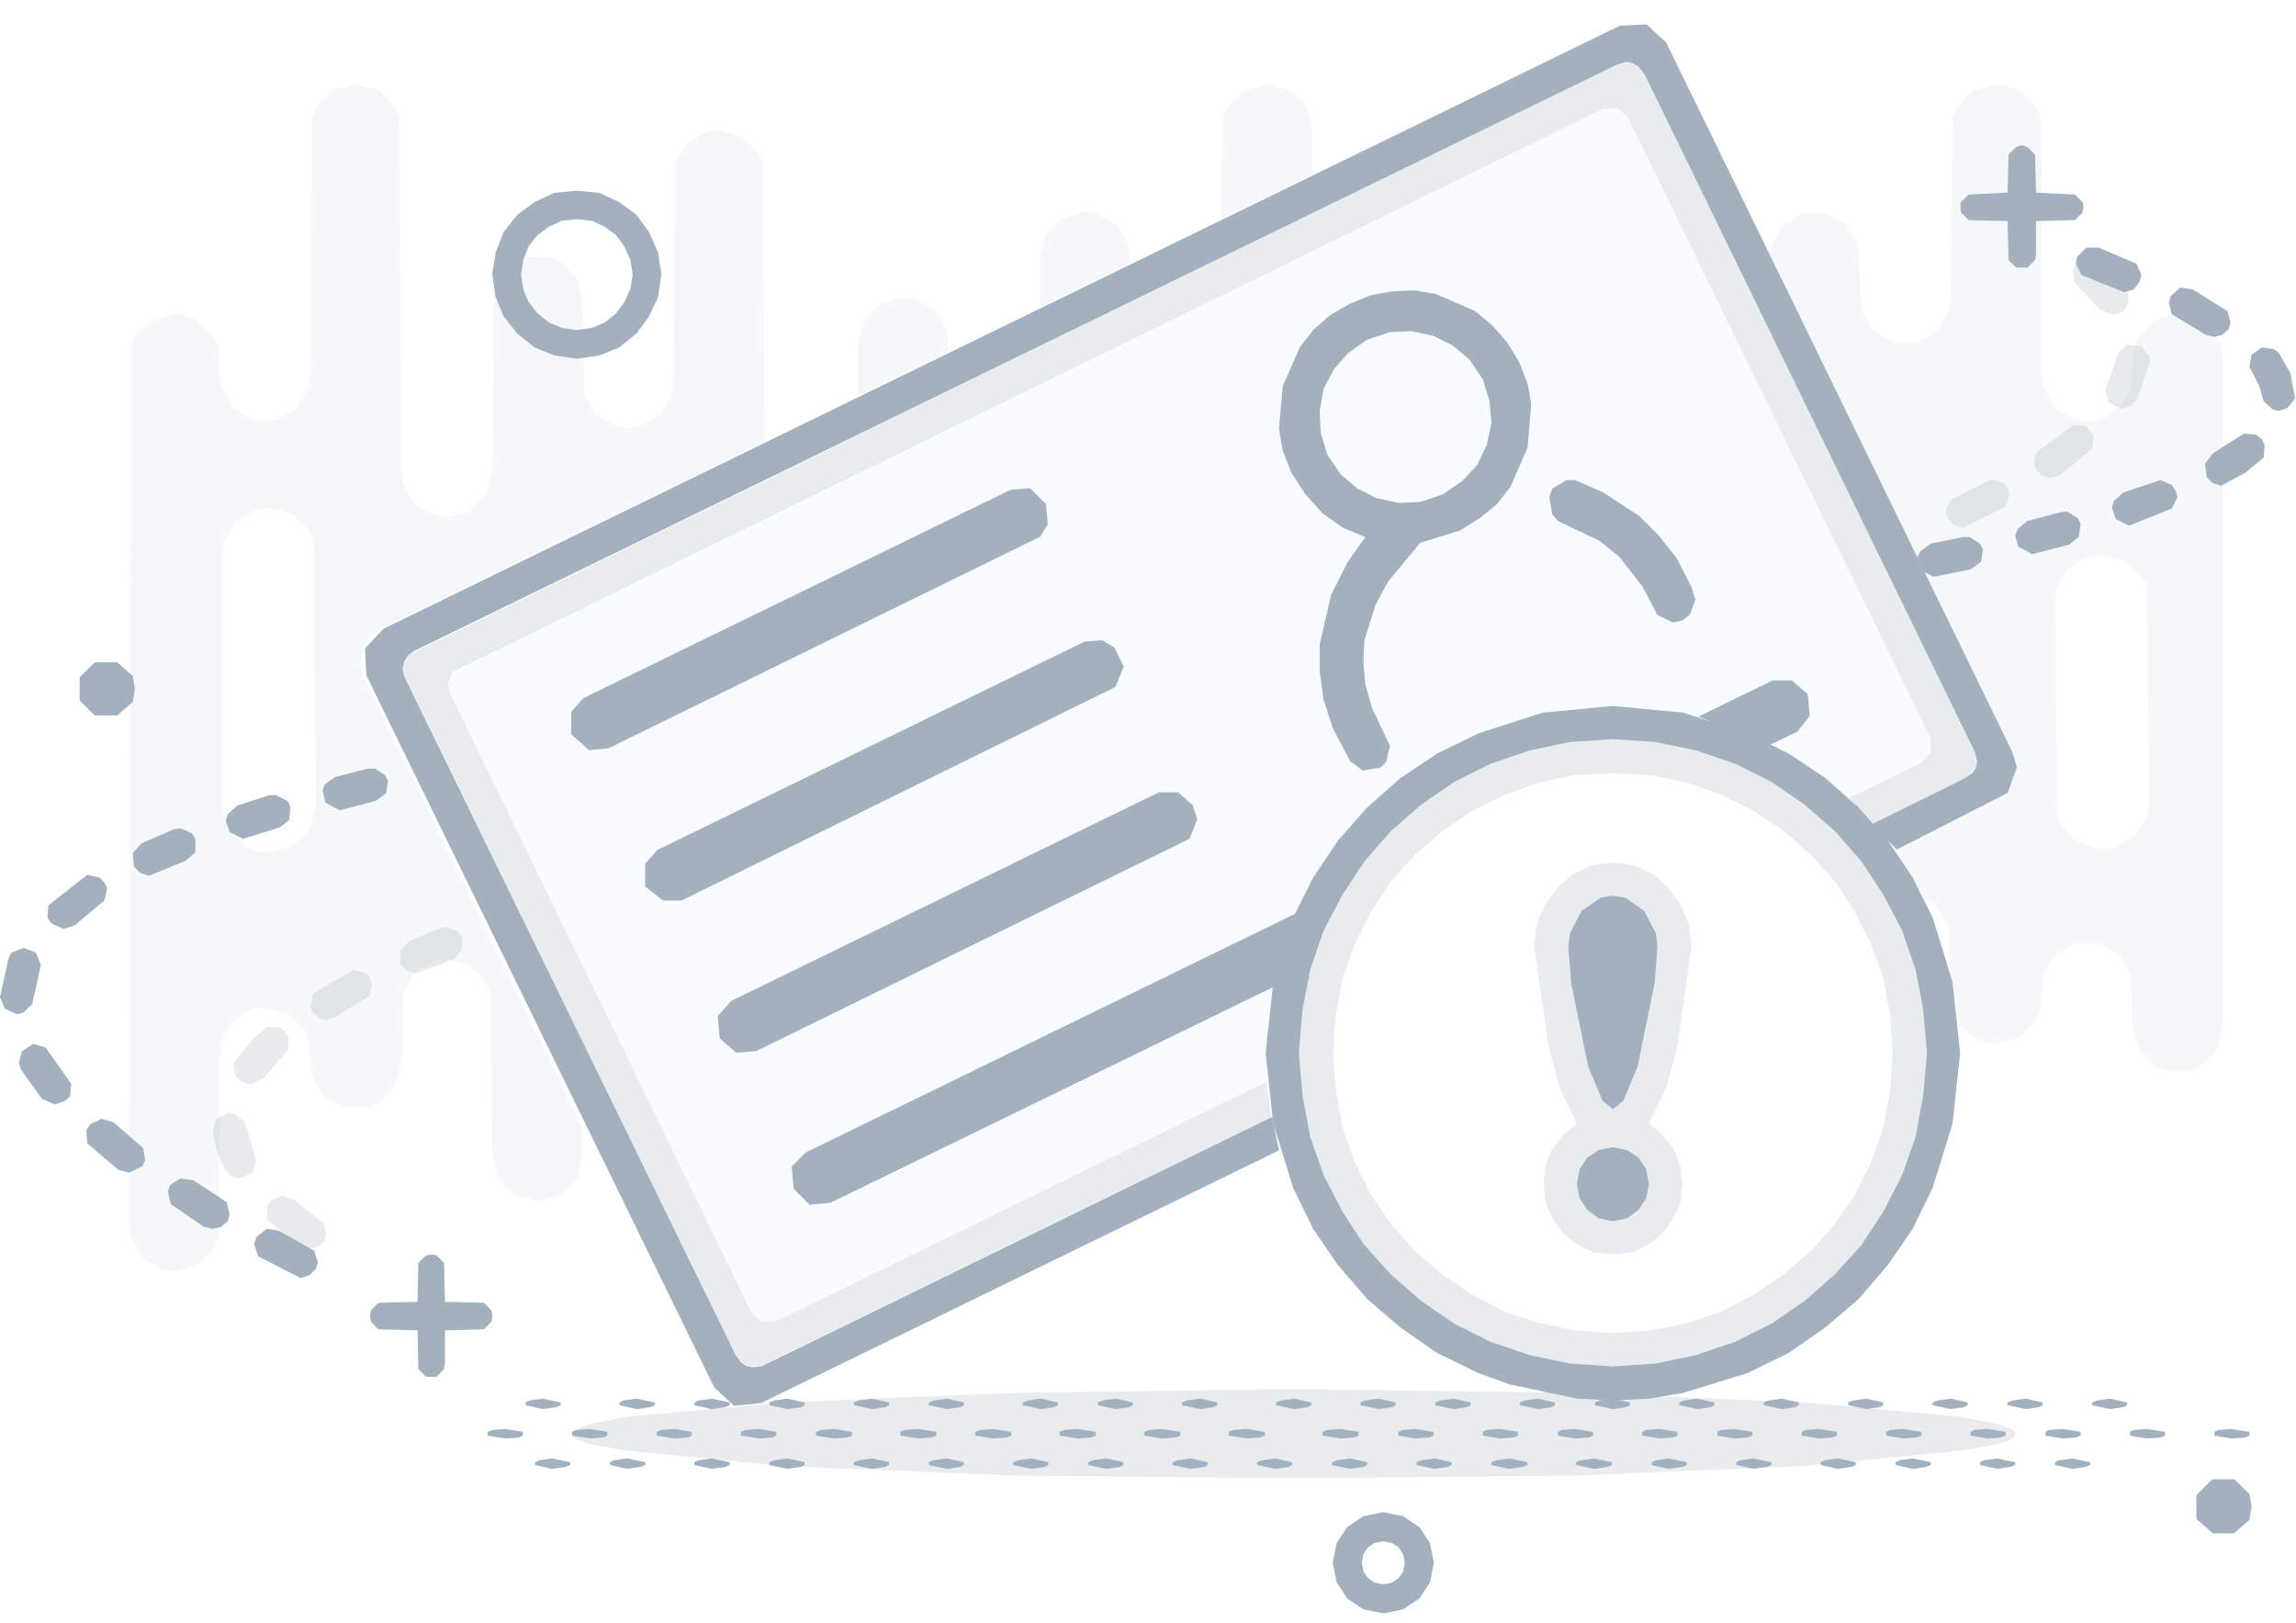 <?xml version="1.0" standalone="no"?><!DOCTYPE svg PUBLIC "-//W3C//DTD SVG 1.1//EN" "http://www.w3.org/Graphics/SVG/1.1/DTD/svg11.dtd"><svg height="171" node-id="1" sillyvg="true" template-height="171" template-width="242" version="1.1" viewBox="0 0 242 171" width="242" xmlns="http://www.w3.org/2000/svg" xmlns:xlink="http://www.w3.org/1999/xlink"><defs node-id="38"><mask height="8.815" id="mask-2" maskUnits="userSpaceOnUse" node-id="11" width="223.097" x="32.717" y="146.704"><path d="M 212.50 151.10 L 212.20 151.60 L 210.60 152.20 L 206.50 152.90 L 190.20 154.50 L 166.00 155.50 L 136.40 155.80 L 106.70 155.50 L 82.50 154.50 L 66.20 152.90 L 62.10 152.20 L 60.60 151.60 L 60.20 151.10 L 60.60 150.70 L 62.10 150.10 L 66.20 149.30 L 82.50 147.80 L 106.70 146.80 L 136.40 146.40 L 166.00 146.80 L 190.20 147.80 L 206.50 149.30 L 210.60 150.10 L 212.20 150.70 L 212.50 151.10 Z" fill="#ffffff" fill-rule="evenodd" node-id="43" stroke="none" target-height="9.4" target-width="152.3" target-x="60.2" target-y="146.4"></path></mask></defs><g node-id="64"><g node-id="65"><g node-id="66"><path d="M 37.50 8.90 L 39.90 9.50 L 41.60 11.30 L 42.10 12.40 L 42.30 49.70 L 42.50 51.00 L 43.70 53.10 L 45.80 54.30 L 47.10 54.50 L 49.50 53.90 L 51.20 52.10 L 51.90 49.70 L 52.10 30.40 L 53.30 28.30 L 55.40 27.10 L 58.00 27.10 L 59.10 27.60 L 60.80 29.30 L 61.40 31.80 L 61.60 41.60 L 62.80 43.70 L 64.90 44.90 L 66.20 45.10 L 67.50 44.90 L 69.60 43.70 L 70.80 41.60 L 71.00 40.20 L 71.20 17.20 L 72.40 15.10 L 74.50 13.90 L 75.80 13.70 L 78.20 14.40 L 79.90 16.10 L 80.40 17.20 L 80.60 46.50 L 40.20 66.20 L 39.00 67.20 L 38.20 68.40 L 37.90 69.90 L 38.40 71.60 L 61.40 118.90 L 61.40 121.70 L 60.80 124.20 L 59.10 125.90 L 56.70 126.60 L 54.20 125.90 L 52.50 124.20 L 51.90 121.70 L 51.70 104.60 L 51.20 103.50 L 49.50 101.70 L 47.10 101.10 L 45.80 101.30 L 43.70 102.50 L 42.50 104.60 L 42.30 112.10 L 41.60 114.50 L 39.90 116.30 L 38.80 116.70 L 36.20 116.70 L 34.10 115.50 L 32.90 113.40 L 32.50 109.70 L 32.10 108.60 L 30.40 106.80 L 27.90 106.20 L 26.60 106.30 L 24.60 107.60 L 23.30 109.70 L 23.20 111.00 L 23.00 130.50 L 22.50 131.60 L 20.80 133.30 L 18.40 134.00 L 17.10 133.80 L 15.00 132.60 L 13.80 130.50 L 13.60 129.10 L 13.80 36.60 L 14.20 35.50 L 16.00 33.80 L 18.40 33.10 L 19.70 33.30 L 20.80 33.80 L 22.50 35.50 L 23.00 36.60 L 23.30 40.90 L 24.60 43.00 L 26.60 44.20 L 27.90 44.40 L 29.20 44.20 L 31.30 43.00 L 32.50 40.90 L 32.70 39.60 L 32.90 12.40 L 33.40 11.30 L 35.10 9.50 L 37.50 8.90 Z M 210.40 8.90 L 212.80 9.50 L 214.50 11.10 L 215.00 12.20 L 215.20 13.70 L 215.20 39.60 L 215.40 40.90 L 216.60 43.00 L 218.70 44.20 L 220.00 44.40 L 221.20 44.30 L 223.30 43.10 L 224.50 41.10 L 225.00 36.60 L 225.40 35.50 L 227.10 33.80 L 228.30 33.30 L 229.60 33.10 L 231.90 33.70 L 233.60 35.40 L 234.10 36.50 L 234.30 38.00 L 234.30 108.10 L 233.70 110.60 L 232.00 112.30 L 230.90 112.80 L 228.30 112.80 L 227.20 112.40 L 225.50 110.70 L 224.80 108.40 L 224.60 102.70 L 223.40 100.60 L 221.30 99.40 L 218.70 99.40 L 216.70 100.60 L 215.40 102.60 L 215.00 106.50 L 214.50 107.60 L 212.80 109.30 L 210.40 110.00 L 209.20 109.80 L 208.10 109.40 L 206.50 107.90 L 205.60 102.50 L 205.40 97.50 L 203.90 95.20 L 202.70 94.50 L 199.60 89.50 L 209.80 84.60 L 211.00 83.60 L 211.80 82.40 L 212.00 80.90 L 211.70 79.40 L 186.50 27.70 L 186.70 25.90 L 187.90 23.80 L 190.00 22.50 L 192.50 22.50 L 194.60 23.70 L 195.80 25.70 L 196.20 32.70 L 197.40 34.80 L 199.50 36.10 L 200.80 36.20 L 202.10 36.10 L 204.10 34.90 L 205.40 32.90 L 205.60 31.60 L 205.80 12.40 L 206.30 11.30 L 208.00 9.50 L 210.40 8.90 Z M 28.40 53.50 L 27.00 53.70 L 24.90 54.90 L 23.60 57.00 L 23.40 58.30 L 23.40 85.10 L 24.10 87.50 L 25.90 89.20 L 27.00 89.70 L 28.40 89.80 L 30.80 89.20 L 32.60 87.50 L 33.30 85.10 L 33.10 57.00 L 32.60 55.90 L 30.80 54.20 L 28.40 53.50 Z M 221.50 58.50 L 220.20 58.70 L 218.00 59.90 L 216.80 61.90 L 216.60 63.20 L 216.80 86.00 L 217.30 87.10 L 219.00 88.80 L 221.50 89.50 L 222.90 89.30 L 225.00 88.10 L 226.30 86.00 L 226.50 84.70 L 226.30 61.90 L 225.80 60.80 L 224.00 59.10 L 221.50 58.50 Z M 95.20 31.40 L 96.50 31.60 L 98.60 32.70 L 99.80 34.80 L 100.00 37.00 L 90.40 41.70 L 90.40 36.20 L 91.10 33.90 L 92.70 32.10 L 95.20 31.40 Z M 114.40 22.30 L 115.60 22.50 L 117.70 23.70 L 118.90 25.70 L 119.20 27.70 L 109.60 32.40 L 109.60 27.20 L 110.20 24.80 L 111.90 23.10 L 114.40 22.30 Z M 133.50 8.90 L 135.90 9.50 L 137.60 11.10 L 138.30 13.50 L 138.30 18.40 L 128.70 23.00 L 128.90 12.40 L 129.40 11.30 L 131.00 9.60 L 133.50 8.90 Z" fill="#a3b1bf" fill-opacity="0.102" fill-rule="nonzero" group-id="1,2,3" id="Combined-Shape" node-id="9" stroke="none" target-height="125.1" target-width="220.7" target-x="13.6" target-y="8.9"></path></g><g node-id="67"><g node-id="72"><path d="M 212.50 151.10 L 212.20 151.60 L 210.60 152.20 L 206.50 152.90 L 190.20 154.50 L 166.00 155.50 L 136.40 155.80 L 106.70 155.50 L 82.50 154.50 L 66.20 152.90 L 62.10 152.20 L 60.60 151.60 L 60.20 151.10 L 60.60 150.70 L 62.10 150.10 L 66.20 149.30 L 82.50 147.80 L 106.70 146.80 L 136.40 146.40 L 166.00 146.80 L 190.20 147.80 L 206.50 149.30 L 210.60 150.10 L 212.20 150.70 L 212.50 151.10 Z" fill="#a3b1bf" fill-opacity="0.249" fill-rule="nonzero" group-id="1,2,4,9" node-id="57" stroke="none" target-height="9.4" target-width="152.3" target-x="60.2" target-y="146.4"></path></g><path d="M 108.70 153.70 L 110.50 154.10 L 110.50 154.40 L 110.10 154.60 L 108.70 154.80 L 106.80 154.40 L 106.80 154.10 L 107.30 153.90 L 108.70 153.70 Z M 168.00 153.70 L 169.90 154.10 L 169.90 154.40 L 169.40 154.60 L 168.00 154.80 L 166.10 154.40 L 166.10 154.10 L 166.60 153.90 L 168.00 153.70 Z M 210.50 153.70 L 212.40 154.10 L 212.40 154.40 L 211.90 154.60 L 210.50 154.80 L 208.70 154.40 L 208.70 154.10 L 209.10 153.90 L 210.50 153.70 Z M 116.60 153.70 L 118.40 154.10 L 118.40 154.40 L 118.00 154.60 L 116.60 154.80 L 114.70 154.40 L 114.70 154.10 L 115.20 153.90 L 116.60 153.70 Z M 175.90 153.70 L 177.80 154.10 L 177.80 154.40 L 177.30 154.60 L 175.90 154.80 L 174.10 154.40 L 174.10 154.10 L 174.50 153.90 L 175.90 153.70 Z M 218.40 153.70 L 220.30 154.10 L 220.30 154.40 L 219.80 154.60 L 218.40 154.80 L 216.60 154.40 L 216.60 154.10 L 217.00 153.90 L 218.40 153.70 Z M 99.80 153.70 L 101.60 154.10 L 101.60 154.40 L 101.20 154.60 L 99.80 154.80 L 97.90 154.40 L 97.90 154.10 L 98.40 153.90 L 99.80 153.70 Z M 159.10 153.70 L 161.00 154.10 L 161.00 154.40 L 160.50 154.60 L 159.10 154.80 L 157.20 154.40 L 157.20 154.10 L 157.70 153.90 L 159.10 153.70 Z M 201.60 153.70 L 203.50 154.10 L 203.50 154.40 L 203.00 154.60 L 201.60 154.80 L 199.80 154.40 L 199.80 154.10 L 200.20 153.90 L 201.60 153.70 Z M 91.90 153.70 L 93.70 154.10 L 93.70 154.40 L 93.30 154.60 L 91.90 154.80 L 90.00 154.40 L 90.00 154.10 L 90.50 153.90 L 91.90 153.70 Z M 151.20 153.70 L 153.00 154.10 L 153.00 154.40 L 152.60 154.60 L 151.20 154.80 L 149.30 154.40 L 149.30 154.10 L 149.80 153.90 L 151.20 153.70 Z M 193.70 153.70 L 195.60 154.10 L 195.60 154.40 L 195.10 154.60 L 193.70 154.80 L 191.90 154.40 L 191.90 154.10 L 192.30 153.90 L 193.70 153.70 Z M 83.00 153.70 L 84.80 154.10 L 84.80 154.40 L 84.40 154.60 L 83.00 154.80 L 81.10 154.40 L 81.10 154.10 L 81.60 153.90 L 83.00 153.70 Z M 142.30 153.70 L 144.10 154.10 L 144.10 154.40 L 143.70 154.60 L 142.30 154.80 L 140.40 154.40 L 140.40 154.10 L 140.90 153.90 L 142.30 153.70 Z M 184.80 153.70 L 186.70 154.10 L 186.70 154.40 L 186.20 154.60 L 184.80 154.80 L 183.00 154.40 L 183.00 154.10 L 183.40 153.90 L 184.80 153.70 Z M 75.00 153.70 L 76.90 154.10 L 76.90 154.40 L 76.40 154.60 L 75.00 154.80 L 73.20 154.40 L 73.20 154.10 L 73.60 153.90 L 75.00 153.70 Z M 134.40 153.70 L 136.20 154.10 L 136.20 154.40 L 135.80 154.60 L 134.40 154.80 L 132.50 154.40 L 132.50 154.10 L 133.00 153.90 L 134.40 153.70 Z M 66.10 153.70 L 68.00 154.10 L 68.00 154.40 L 67.50 154.60 L 66.10 154.80 L 64.30 154.40 L 64.30 154.10 L 64.70 153.90 L 66.10 153.70 Z M 125.50 153.70 L 127.30 154.10 L 127.30 154.40 L 126.90 154.60 L 125.50 154.80 L 123.60 154.40 L 123.60 154.10 L 124.10 153.90 L 125.50 153.70 Z M 58.20 153.70 L 60.10 154.10 L 60.10 154.40 L 59.60 154.60 L 58.20 154.80 L 56.40 154.40 L 56.40 154.10 L 56.80 153.90 L 58.20 153.70 Z M 217.40 150.60 L 219.30 150.90 L 219.30 151.30 L 218.80 151.50 L 217.40 151.60 L 215.60 151.30 L 215.60 150.90 L 216.00 150.70 L 217.40 150.60 Z M 200.60 150.60 L 202.50 150.90 L 202.50 151.30 L 202.00 151.50 L 200.60 151.60 L 198.80 151.30 L 198.80 150.90 L 199.20 150.70 L 200.60 150.60 Z M 174.90 150.60 L 176.80 150.90 L 176.80 151.30 L 176.30 151.50 L 174.90 151.60 L 173.10 151.30 L 173.10 150.90 L 173.50 150.70 L 174.90 150.60 Z M 209.50 150.60 L 211.40 150.90 L 211.40 151.30 L 210.90 151.50 L 209.50 151.60 L 207.70 151.30 L 207.70 150.90 L 208.10 150.70 L 209.50 150.60 Z M 191.70 150.60 L 193.60 150.90 L 193.60 151.30 L 193.10 151.50 L 191.70 151.60 L 189.90 151.30 L 189.90 150.90 L 190.30 150.70 L 191.70 150.60 Z M 226.30 150.60 L 228.20 150.90 L 228.20 151.30 L 227.70 151.50 L 226.30 151.60 L 224.50 151.30 L 224.50 150.90 L 224.90 150.70 L 226.30 150.60 Z M 104.70 150.60 L 106.60 150.90 L 106.60 151.30 L 106.10 151.50 L 104.70 151.60 L 102.80 151.30 L 102.80 150.90 L 103.30 150.70 L 104.70 150.60 Z M 87.90 150.60 L 89.80 150.90 L 89.80 151.30 L 89.30 151.50 L 87.90 151.60 L 86.00 151.30 L 86.00 150.90 L 86.50 150.70 L 87.90 150.60 Z M 166.00 150.60 L 167.90 150.90 L 167.90 151.30 L 167.40 151.50 L 166.00 151.60 L 164.20 151.30 L 164.20 150.90 L 164.60 150.70 L 166.00 150.60 Z M 182.80 150.60 L 184.70 150.90 L 184.70 151.30 L 184.20 151.50 L 182.80 151.60 L 181.00 151.30 L 181.00 150.90 L 181.40 150.70 L 182.80 150.60 Z M 122.50 150.60 L 124.40 150.90 L 124.40 151.30 L 123.90 151.50 L 122.50 151.60 L 120.60 151.30 L 120.60 150.90 L 121.10 150.70 L 122.50 150.60 Z M 80.00 150.60 L 81.80 150.90 L 81.80 151.30 L 81.40 151.50 L 80.00 151.60 L 78.10 151.30 L 78.10 150.90 L 78.60 150.70 L 80.00 150.60 Z M 158.10 150.60 L 160.00 150.90 L 160.00 151.30 L 159.50 151.50 L 158.10 151.60 L 156.30 151.30 L 156.30 150.90 L 156.70 150.70 L 158.10 150.60 Z M 235.20 150.60 L 237.10 150.90 L 237.10 151.30 L 236.60 151.50 L 235.20 151.60 L 233.40 151.30 L 233.40 150.90 L 233.80 150.70 L 235.20 150.60 Z M 113.60 150.60 L 115.50 150.90 L 115.50 151.30 L 115.00 151.50 L 113.60 151.60 L 111.70 151.30 L 111.70 150.90 L 112.20 150.70 L 113.60 150.60 Z M 71.10 150.60 L 72.90 150.90 L 72.90 151.30 L 72.50 151.50 L 71.10 151.60 L 69.20 151.30 L 69.20 150.90 L 69.70 150.70 L 71.10 150.60 Z M 149.20 150.60 L 151.10 150.90 L 151.10 151.30 L 150.60 151.50 L 149.20 151.60 L 147.40 151.30 L 147.40 150.90 L 147.80 150.70 L 149.20 150.60 Z M 96.80 150.60 L 98.70 150.90 L 98.70 151.30 L 98.20 151.50 L 96.80 151.60 L 94.90 151.30 L 94.90 150.90 L 95.40 150.70 L 96.80 150.60 Z M 62.20 150.60 L 64.00 150.90 L 64.00 151.30 L 63.60 151.50 L 62.20 151.60 L 60.30 151.30 L 60.30 150.90 L 60.80 150.70 L 62.20 150.60 Z M 141.30 150.60 L 143.20 150.90 L 143.20 151.30 L 142.70 151.50 L 141.30 151.60 L 139.40 151.30 L 139.40 150.90 L 139.90 150.70 L 141.30 150.60 Z M 53.30 150.60 L 55.10 150.90 L 55.10 151.30 L 54.70 151.50 L 53.30 151.60 L 51.40 151.30 L 51.40 150.90 L 51.90 150.70 L 53.30 150.60 Z M 131.40 150.60 L 133.30 150.90 L 133.30 151.30 L 132.80 151.50 L 131.40 151.60 L 129.50 151.30 L 129.50 150.90 L 130.00 150.70 L 131.40 150.60 Z M 187.80 147.40 L 189.60 147.80 L 189.60 148.10 L 189.20 148.30 L 187.80 148.50 L 185.90 148.10 L 185.90 147.80 L 186.40 147.60 L 187.80 147.40 Z M 117.60 147.40 L 119.40 147.80 L 119.40 148.10 L 119.00 148.30 L 117.60 148.50 L 115.70 148.10 L 115.70 147.80 L 116.20 147.60 L 117.60 147.40 Z M 170.00 147.40 L 171.80 147.80 L 171.80 148.10 L 171.40 148.30 L 170.00 148.50 L 168.10 148.10 L 168.10 147.80 L 168.60 147.60 L 170.00 147.40 Z M 91.90 147.40 L 93.70 147.80 L 93.70 148.10 L 93.30 148.30 L 91.90 148.50 L 90.00 148.10 L 90.00 147.80 L 90.50 147.60 L 91.90 147.40 Z M 162.10 147.40 L 163.90 147.80 L 163.90 148.10 L 163.50 148.30 L 162.10 148.50 L 160.20 148.10 L 160.20 147.80 L 160.70 147.60 L 162.10 147.40 Z M 222.40 147.40 L 224.20 147.80 L 224.20 148.10 L 223.80 148.30 L 222.40 148.50 L 220.50 148.10 L 220.50 147.80 L 221.00 147.60 L 222.40 147.40 Z M 83.00 147.40 L 84.80 147.80 L 84.80 148.10 L 84.40 148.30 L 83.00 148.50 L 81.10 148.10 L 81.10 147.80 L 81.60 147.60 L 83.00 147.40 Z M 153.20 147.40 L 155.00 147.80 L 155.00 148.10 L 154.60 148.30 L 153.20 148.50 L 151.30 148.10 L 151.30 147.80 L 151.80 147.60 L 153.20 147.40 Z M 213.50 147.40 L 215.30 147.80 L 215.30 148.10 L 214.90 148.30 L 213.50 148.50 L 211.60 148.10 L 211.60 147.80 L 212.10 147.60 L 213.50 147.40 Z M 75.00 147.40 L 76.90 147.80 L 76.90 148.10 L 76.40 148.30 L 75.00 148.50 L 73.20 148.10 L 73.20 147.80 L 73.60 147.60 L 75.00 147.40 Z M 145.30 147.40 L 147.10 147.80 L 147.10 148.10 L 146.70 148.30 L 145.30 148.50 L 143.40 148.10 L 143.40 147.80 L 143.90 147.60 L 145.30 147.40 Z M 205.60 147.40 L 207.40 147.80 L 207.40 148.10 L 207.00 148.30 L 205.60 148.50 L 203.70 148.10 L 203.70 147.80 L 204.20 147.60 L 205.60 147.40 Z M 109.70 147.40 L 111.50 147.80 L 111.50 148.10 L 111.10 148.30 L 109.70 148.50 L 107.80 148.10 L 107.80 147.80 L 108.30 147.60 L 109.70 147.40 Z M 178.90 147.40 L 180.70 147.80 L 180.70 148.10 L 180.30 148.30 L 178.90 148.50 L 177.00 148.10 L 177.00 147.80 L 177.50 147.60 L 178.90 147.40 Z M 67.10 147.40 L 69.00 147.80 L 69.00 148.10 L 68.50 148.30 L 67.10 148.50 L 65.30 148.10 L 65.30 147.80 L 65.70 147.60 L 67.10 147.40 Z M 136.40 147.40 L 138.20 147.80 L 138.20 148.10 L 137.80 148.30 L 136.40 148.50 L 134.50 148.10 L 134.50 147.80 L 135.00 147.60 L 136.40 147.40 Z M 196.70 147.40 L 198.50 147.80 L 198.50 148.10 L 198.10 148.30 L 196.70 148.50 L 194.80 148.10 L 194.80 147.80 L 195.30 147.60 L 196.70 147.40 Z M 57.20 147.40 L 59.10 147.80 L 59.10 148.10 L 58.60 148.30 L 57.20 148.50 L 55.40 148.10 L 55.40 147.80 L 55.80 147.60 L 57.20 147.40 Z M 126.50 147.40 L 128.30 147.80 L 128.30 148.10 L 127.90 148.30 L 126.50 148.50 L 124.60 148.10 L 124.60 147.80 L 125.10 147.60 L 126.50 147.40 Z M 99.80 147.40 L 101.60 147.80 L 101.60 148.10 L 101.20 148.30 L 99.80 148.50 L 97.90 148.10 L 97.90 147.80 L 98.40 147.60 L 99.80 147.40 Z" fill="#a3b1bf" fill-rule="evenodd" group-id="1,2,4,10" node-id="62" stroke="none" target-height="7.4" target-width="185.7" target-x="51.4" target-y="147.4"></path></g><g node-id="68"><path d="M 171.10 4.20 L 173.00 4.10 L 174.40 5.40 L 210.70 79.80 L 211.00 80.80 L 210.40 82.50 L 200.20 87.70 L 199.80 87.30 L 207.90 83.30 L 209.00 82.50 L 209.70 81.50 L 209.90 80.20 L 209.60 78.80 L 174.60 7.00 L 173.70 5.90 L 172.60 5.20 L 171.30 5.00 L 169.90 5.40 L 42.90 67.30 L 41.80 68.10 L 41.20 69.20 L 40.90 70.50 L 41.20 71.80 L 76.30 143.70 L 77.10 144.70 L 78.10 145.40 L 79.40 145.60 L 80.80 145.40 L 133.00 119.90 L 133.10 120.40 L 79.80 146.40 L 77.90 146.60 L 76.50 145.30 L 40.10 70.80 L 40.00 68.90 L 41.30 67.50 Z" fill="none" group-id="1,2,5" id="Combined-Shape" node-id="16" stroke="#a3b1bf" stroke-linecap="butt" stroke-width="3" target-height="142.5" target-width="171" target-x="40" target-y="4.1"></path><g node-id="74"><path d="M 170.60 6.70 L 172.10 6.60 L 173.20 7.60 L 208.20 79.30 L 208.30 80.80 L 207.30 82.00 L 197.50 86.80 L 194.90 84.10 L 202.50 80.40 L 203.50 79.30 L 203.50 77.80 L 171.60 12.40 L 170.50 11.40 L 168.90 11.50 L 47.70 70.80 L 47.20 72.10 L 47.40 73.00 L 79.20 138.30 L 80.30 139.30 L 81.90 139.20 L 133.50 114.00 L 134.00 117.70 L 80.30 143.90 L 78.80 144.00 L 77.60 143.00 L 42.70 71.30 L 42.50 70.60 L 42.90 69.10 L 170.60 6.70 Z" fill="#a3b1bf" fill-opacity="0.248" fill-rule="nonzero" group-id="1,2,5,11" id="Combined-Shape" node-id="17" stroke="none" target-height="137.4" target-width="165.8" target-x="42.5" target-y="6.6"></path></g><g node-id="75"><path d="M 168.90 11.50 L 170.50 11.40 L 171.60 12.40 L 203.50 77.70 L 203.60 79.20 L 202.50 80.40 L 194.90 84.10 L 191.40 81.30 L 187.70 78.90 L 183.60 77.00 L 179.30 75.60 L 174.80 74.70 L 170.00 74.40 L 166.20 74.60 L 162.60 75.10 L 155.80 77.30 L 151.50 79.40 L 147.60 82.00 L 144.10 85.10 L 141.00 88.60 L 138.40 92.50 L 136.30 96.70 L 134.20 103.50 L 133.60 107.20 L 133.50 114.00 L 81.90 139.20 L 80.40 139.30 L 79.20 138.30 L 47.40 73.00 L 47.30 71.40 L 48.30 70.30 L 168.90 11.50 Z" fill="#bcd8ff" fill-opacity="0.102" fill-rule="nonzero" group-id="1,2,5,12" id="Combined-Shape" node-id="18" stroke="none" target-height="127.9" target-width="156.3" target-x="47.3" target-y="11.4"></path></g><path d="M 62.40 74.80 L 106.90 53.10 L 108.00 53.00 L 108.80 53.80 L 108.90 54.90 L 108.60 55.40 L 63.70 77.40 L 62.60 77.50 L 61.70 76.70 L 61.70 75.60 L 62.40 74.80 Z" fill="#a3b1bf" fill-rule="nonzero" group-id="1,2,5" id="Rectangle-Copy-14" node-id="19" stroke="#a3b1bf" stroke-linecap="butt" stroke-width="3" target-height="24.5" target-width="47.2" target-x="61.7" target-y="53"></path><path d="M 70.20 90.80 L 114.70 69.10 L 115.80 69.00 L 116.30 69.30 L 116.80 70.30 L 116.40 71.30 L 71.50 93.40 L 70.40 93.40 L 69.50 92.70 L 69.50 91.60 L 70.20 90.80 Z" fill="#a3b1bf" fill-rule="nonzero" group-id="1,2,5" id="Rectangle-Copy-18" node-id="20" stroke="#a3b1bf" stroke-linecap="butt" stroke-width="3" target-height="24.4" target-width="47.3" target-x="69.5" target-y="69"></path><path d="M 78.00 106.70 L 122.50 85.00 L 123.60 85.00 L 124.40 85.70 L 124.60 86.30 L 124.20 87.30 L 79.30 109.30 L 78.10 109.40 L 77.30 108.70 L 77.20 107.60 L 78.00 106.70 Z" fill="#a3b1bf" fill-rule="nonzero" group-id="1,2,5" id="Rectangle-Copy-19" node-id="21" stroke="#a3b1bf" stroke-linecap="butt" stroke-width="3" target-height="24.4" target-width="47.4" target-x="77.2" target-y="85"></path><path d="M 134.60 98.90 L 133.50 102.70 L 87.10 125.30 L 85.90 125.40 L 85.10 124.60 L 85.00 123.50 L 85.80 122.70 Z M 187.20 73.20 L 188.30 73.20 L 189.10 73.90 L 189.20 75.00 L 188.50 75.90 L 186.40 76.90 L 182.70 75.40 Z" fill="#a3b1bf" fill-rule="nonzero" group-id="1,2,5" id="Combined-Shape" node-id="22" stroke="#a3b1bf" stroke-linecap="butt" stroke-width="3" target-height="52.2" target-width="104.2" target-x="85" target-y="73.2"></path><path d="M 142.30 32.00 L 144.50 31.10 L 146.80 30.70 L 149.10 30.60 L 151.40 31.00 L 155.50 32.80 L 157.30 34.30 L 158.80 36.00 L 160.10 38.10 L 161.00 40.40 L 161.40 42.60 L 161.00 47.20 L 159.20 51.30 L 157.80 53.10 L 156.00 54.60 L 153.90 55.90 L 149.70 57.20 L 146.30 61.30 L 145.00 63.70 L 143.80 67.50 L 143.70 69.80 L 143.90 72.10 L 144.60 74.60 L 146.50 78.60 L 146.10 80.30 L 145.50 80.90 L 143.60 81.20 L 142.30 80.20 L 140.50 76.80 L 139.50 73.70 L 139.10 70.80 L 139.10 67.90 L 140.30 62.70 L 142.00 59.30 L 143.90 56.60 L 141.50 55.60 L 139.40 54.10 L 137.60 52.10 L 136.10 49.80 L 135.20 47.50 L 134.80 45.20 L 135.20 40.70 L 137.00 36.60 L 138.40 34.80 L 140.20 33.20 L 142.30 32.00 Z M 166.00 50.60 L 169.00 51.90 L 172.80 54.40 L 174.80 56.40 L 176.70 58.80 L 178.30 61.90 L 178.70 63.20 L 178.10 64.80 L 177.30 65.40 L 176.30 65.60 L 174.70 64.80 L 173.10 61.80 L 170.70 58.70 L 168.60 57.00 L 164.20 54.90 L 163.60 54.20 L 163.30 52.40 L 163.60 51.50 L 165.10 50.60 L 166.00 50.60 Z M 144.10 35.80 L 142.10 37.20 L 140.60 38.90 L 139.50 41.00 L 139.10 43.30 L 139.20 45.60 L 139.90 47.90 L 141.30 50.00 L 143.10 51.50 L 145.10 52.50 L 147.40 53.00 L 149.70 52.90 L 152.10 52.10 L 154.10 50.70 L 155.70 49.00 L 156.70 46.90 L 157.20 44.60 L 157.00 42.30 L 156.30 40.00 L 154.90 37.90 L 153.10 36.40 L 151.10 35.40 L 148.80 34.90 L 146.50 35.00 L 144.10 35.80 Z" fill="#a3b1bf" fill-rule="evenodd" group-id="1,2,5" id="Combined-Shape" node-id="23" stroke="none" target-height="50.6" target-width="43.9" target-x="134.8" target-y="30.6"></path></g><g node-id="69"><path d="M 170.00 74.40 L 177.40 75.10 L 184.20 77.30 L 188.50 79.40 L 192.40 82.00 L 195.90 85.10 L 199.00 88.60 L 201.60 92.50 L 203.70 96.70 L 205.80 103.50 L 206.60 111.00 L 205.80 118.40 L 203.70 125.20 L 201.60 129.50 L 199.00 133.30 L 195.90 136.90 L 192.40 139.90 L 188.50 142.60 L 184.20 144.70 L 177.40 146.80 L 173.80 147.40 L 170.00 147.60 L 166.20 147.40 L 159.10 145.90 L 155.80 144.70 L 151.50 142.60 L 147.60 139.90 L 144.10 136.90 L 141.00 133.30 L 138.40 129.50 L 136.30 125.20 L 134.20 118.40 L 133.40 111.00 L 134.20 103.50 L 136.30 96.70 L 138.40 92.50 L 141.00 88.60 L 144.10 85.10 L 147.60 82.00 L 151.50 79.40 L 155.80 77.30 L 162.60 75.10 L 170.00 74.40 Z M 170.00 77.90 L 165.50 78.20 L 161.20 79.10 L 157.10 80.50 L 153.30 82.40 L 149.80 84.80 L 146.60 87.60 L 143.80 90.80 L 141.50 94.30 L 139.50 98.10 L 138.10 102.20 L 137.30 106.40 L 136.90 111.00 L 137.30 115.50 L 138.10 119.80 L 139.50 123.80 L 141.50 127.70 L 143.80 131.20 L 146.60 134.30 L 149.80 137.10 L 153.30 139.50 L 157.10 141.40 L 161.20 142.80 L 165.50 143.70 L 170.00 144.00 L 174.50 143.70 L 178.80 142.80 L 182.90 141.40 L 186.70 139.50 L 190.20 137.10 L 193.40 134.30 L 196.20 131.20 L 198.50 127.70 L 200.50 123.80 L 201.90 119.80 L 202.70 115.50 L 203.10 111.00 L 202.70 106.40 L 201.90 102.20 L 200.50 98.10 L 198.50 94.30 L 196.20 90.80 L 193.40 87.60 L 190.20 84.80 L 186.70 82.40 L 182.90 80.50 L 178.80 79.10 L 174.50 78.20 L 170.00 77.90 Z" fill="#a3b1bf" fill-rule="nonzero" group-id="1,2,6" id="Combined-Shape" node-id="25" stroke="none" target-height="73.2" target-width="73.2" target-x="133.4" target-y="74.4"></path><g node-id="76"><path d="M 170.00 77.90 L 174.50 78.20 L 178.80 79.10 L 182.90 80.50 L 186.70 82.40 L 190.20 84.80 L 193.40 87.60 L 196.20 90.80 L 198.50 94.30 L 200.50 98.10 L 201.90 102.20 L 202.70 106.40 L 203.10 111.00 L 202.70 115.50 L 201.90 119.80 L 200.50 123.80 L 198.50 127.70 L 196.20 131.20 L 193.40 134.30 L 190.20 137.10 L 186.70 139.50 L 182.90 141.40 L 178.80 142.80 L 174.50 143.70 L 170.00 144.00 L 165.50 143.70 L 161.20 142.80 L 157.10 141.40 L 153.30 139.50 L 149.80 137.10 L 146.60 134.30 L 143.80 131.20 L 141.50 127.70 L 139.50 123.80 L 138.10 119.80 L 137.30 115.50 L 136.90 111.00 L 137.30 106.40 L 138.10 102.20 L 139.50 98.10 L 141.50 94.30 L 143.80 90.80 L 146.60 87.60 L 149.80 84.80 L 153.30 82.40 L 157.10 80.50 L 161.20 79.10 L 165.50 78.20 L 170.00 77.90 Z M 170.00 81.50 L 165.90 81.70 L 162.10 82.50 L 158.50 83.80 L 155.10 85.50 L 152.00 87.60 L 149.10 90.10 L 146.60 92.90 L 144.50 96.10 L 142.80 99.50 L 141.50 103.10 L 140.80 106.90 L 140.50 111.00 L 140.80 115.00 L 141.50 118.80 L 142.80 122.50 L 144.50 125.90 L 146.60 129.00 L 149.10 131.80 L 152.00 134.30 L 155.10 136.40 L 158.50 138.20 L 162.10 139.40 L 165.90 140.20 L 170.00 140.50 L 174.10 140.20 L 177.90 139.40 L 181.50 138.20 L 184.90 136.40 L 188.00 134.30 L 190.90 131.80 L 193.40 129.00 L 195.50 125.90 L 197.20 122.50 L 198.50 118.80 L 199.20 115.00 L 199.50 111.00 L 199.20 106.90 L 198.50 103.10 L 197.20 99.50 L 195.50 96.10 L 193.40 92.90 L 190.90 90.10 L 188.00 87.60 L 184.90 85.50 L 181.50 83.80 L 177.90 82.50 L 174.10 81.70 L 170.00 81.50 Z" fill="#a3b1bf" fill-opacity="0.248" fill-rule="nonzero" group-id="1,2,6,13" id="Combined-Shape" node-id="26" stroke="none" target-height="66.1" target-width="66.2" target-x="136.9" target-y="77.9"></path></g></g><path d="M 45.50 132.20 L 46.00 132.30 L 46.80 133.10 L 46.90 137.20 L 51.00 137.30 L 51.80 138.10 L 51.90 138.70 L 51.80 139.30 L 51.00 140.10 L 46.90 140.20 L 46.90 143.70 L 46.80 144.30 L 46.00 145.10 L 44.90 145.10 L 44.10 144.30 L 44.00 140.20 L 39.90 140.10 L 39.10 139.30 L 39.00 138.70 L 39.10 138.10 L 39.90 137.30 L 44.00 137.20 L 44.10 133.10 L 44.90 132.30 L 45.50 132.20 Z" fill="#a3b1bf" fill-rule="nonzero" group-id="1,2" id="Combined-Shape-Copy-6" node-id="27" stroke="none" target-height="12.9" target-width="12.9" target-x="39" target-y="132.2"></path><path d="M 213.10 15.30 L 213.70 15.50 L 214.50 16.30 L 214.60 20.30 L 218.70 20.50 L 219.50 21.30 L 219.60 21.80 L 219.50 22.40 L 218.70 23.20 L 214.60 23.30 L 214.60 26.80 L 214.50 27.40 L 213.70 28.20 L 212.50 28.20 L 211.70 27.40 L 211.60 23.30 L 207.50 23.20 L 206.70 22.40 L 206.60 21.80 L 206.70 21.30 L 207.50 20.50 L 211.60 20.30 L 211.70 16.30 L 212.50 15.50 L 213.10 15.30 Z" fill="#a3b1bf" fill-rule="nonzero" group-id="1,2" id="Combined-Shape-Copy-9" node-id="28" stroke="none" target-height="12.9" target-width="13" target-x="206.6" target-y="15.3"></path><path d="M 68.20 28.90 L 67.90 30.90 L 67.10 32.60 L 66.00 34.10 L 64.50 35.30 L 62.80 36.00 L 60.80 36.30 L 58.80 36.00 L 57.10 35.30 L 55.60 34.10 L 54.40 32.60 L 53.70 30.90 L 53.40 28.90 L 53.70 27.00 L 54.40 25.20 L 55.60 23.70 L 57.10 22.60 L 58.80 21.80 L 60.80 21.60 L 62.80 21.80 L 64.50 22.60 L 66.00 23.70 L 67.10 25.20 L 67.90 27.00 L 68.20 28.90 Z" fill="none" group-id="1,2" id="Oval" node-id="29" stroke="#a3b1bf" stroke-linecap="butt" stroke-width="3" target-height="14.7" target-width="14.8" target-x="53.4" target-y="21.6"></path><path d="M 149.60 164.70 L 149.30 166.20 L 148.50 167.40 L 147.30 168.20 L 145.80 168.50 L 144.30 168.20 L 143.10 167.40 L 142.30 166.20 L 142.00 164.70 L 142.30 163.20 L 143.10 162.00 L 144.30 161.20 L 145.80 160.90 L 147.30 161.20 L 148.50 162.00 L 149.30 163.20 L 149.60 164.70 Z" fill="none" group-id="1,2" id="Oval-Copy-7" node-id="30" stroke="#a3b1bf" stroke-linecap="butt" stroke-width="3" target-height="7.6" target-width="7.6" target-x="142" target-y="160.9"></path><path d="M 235.80 158.80 L 235.70 159.40 L 234.90 160.10 L 233.80 160.10 L 233.00 159.40 L 233.00 158.20 L 233.80 157.40 L 234.90 157.40 L 235.70 158.20 L 235.80 158.80 Z" fill="none" group-id="1,2" id="Oval-Copy-19" node-id="31" stroke="#a3b1bf" stroke-linecap="butt" stroke-width="3" target-height="2.7" target-width="2.8" target-x="233" target-y="157.4"></path><path d="M 12.70 72.60 L 12.60 73.20 L 11.80 73.90 L 10.60 73.90 L 9.90 73.20 L 9.90 72.00 L 10.60 71.30 L 11.80 71.30 L 12.60 72.00 L 12.70 72.60 Z" fill="none" group-id="1,2" id="Oval-Copy-20" node-id="32" stroke="#a3b1bf" stroke-linecap="butt" stroke-width="3" target-height="2.6" target-width="2.8" target-x="9.9" target-y="71.3"></path><g node-id="70"><path d="M 170.00 132.20 L 168.00 132.00 L 166.30 131.20 L 164.80 130.00 L 163.70 128.50 L 162.90 126.80 L 162.70 124.80 L 162.90 122.80 L 163.60 121.10 L 164.80 119.60 L 166.20 118.40 L 164.40 114.70 L 163.20 110.20 L 161.70 99.70 L 162.00 97.30 L 162.90 95.30 L 164.20 93.50 L 165.80 92.10 L 167.80 91.20 L 170.00 90.90 L 172.20 91.20 L 174.20 92.10 L 175.80 93.50 L 177.10 95.30 L 178.00 97.30 L 178.30 99.70 L 176.80 110.20 L 175.60 114.70 L 173.80 118.40 L 175.20 119.60 L 176.40 121.10 L 177.10 122.80 L 177.30 124.80 L 177.10 126.80 L 176.30 128.50 L 175.20 130.00 L 173.70 131.20 L 172.00 132.00 L 170.00 132.20" fill="#a3b1bf" fill-opacity="0.248" fill-rule="nonzero" group-id="1,2,7" id="Fill-1" node-id="33" stroke="none" target-height="41.3" target-width="16.6" target-x="161.7" target-y="90.9"></path></g><path d="M 166.20 124.80 L 166.50 123.20 L 167.30 122.00 L 168.50 121.20 L 170.00 120.90 L 171.50 121.20 L 172.70 122.00 L 173.50 123.20 L 173.80 124.80 L 173.50 126.30 L 172.70 127.50 L 171.50 128.40 L 170.00 128.70 L 168.50 128.40 L 167.30 127.50 L 166.50 126.30 L 166.20 124.80 M 170.00 94.40 L 171.30 94.60 L 173.30 96.00 L 174.50 98.30 L 174.70 99.70 L 174.40 103.60 L 172.60 112.40 L 171.10 116.00 L 170.00 116.90 L 168.90 116.00 L 167.40 112.40 L 165.60 103.60 L 165.30 99.70 L 165.50 98.30 L 166.70 96.00 L 168.70 94.60 L 170.00 94.40" fill="#a3b1bf" fill-rule="evenodd" group-id="1,2" id="Fill-3" node-id="34" stroke="none" target-height="34.3" target-width="9.4" target-x="165.3" target-y="94.4"></path><g node-id="71"><path d="M 222.70 33.20 L 221.30 32.60 L 218.60 29.70 L 218.50 28.40 L 218.80 27.80 L 220.10 27.20 L 221.30 27.60 L 224.40 31.00 L 224.20 32.30 L 223.80 32.80 L 222.70 33.20 M 223.60 43.10 L 222.20 42.40 L 221.90 41.10 L 223.30 37.10 L 224.30 36.30 L 225.70 36.50 L 226.50 37.50 L 226.60 38.20 L 225.20 42.20 L 224.50 42.80 L 223.60 43.10 M 216.10 50.40 L 215.30 50.20 L 214.70 49.60 L 214.40 49.00 L 214.60 47.70 L 218.50 44.80 L 219.80 44.90 L 220.30 45.40 L 220.70 46.00 L 220.50 47.30 L 217.10 50.10 L 216.10 50.40 M 206.90 55.60 L 206.00 55.40 L 205.30 54.60 L 205.10 53.90 L 205.60 52.70 L 209.90 50.50 L 211.20 50.90 L 211.60 51.40 L 211.80 52.10 L 211.40 53.40 L 206.90 55.60 M 43.80 102.60 L 42.90 102.30 L 42.20 101.60 L 42.20 100.20 L 43.10 99.20 L 46.40 97.80 L 47.10 97.70 L 48.30 98.20 L 48.70 98.80 L 48.70 100.10 L 47.80 101.10 L 43.80 102.60 M 34.40 107.50 L 33.60 107.30 L 32.90 106.60 L 32.70 106.00 L 33.00 104.70 L 37.30 102.20 L 38.60 102.60 L 39.00 103.10 L 39.20 103.80 L 38.90 105.00 L 35.30 107.20 L 34.40 107.50 M 26.40 114.30 L 25.30 113.90 L 24.80 113.40 L 24.60 112.10 L 26.10 110.10 L 28.10 108.20 L 29.50 108.30 L 30.00 108.70 L 30.40 109.30 L 30.40 110.60 L 27.80 113.60 L 26.40 114.30 M 25.20 124.20 L 24.30 123.90 L 23.70 123.20 L 22.80 121.20 L 22.40 119.20 L 22.80 117.90 L 24.00 117.30 L 24.70 117.40 L 25.80 118.20 L 27.00 122.30 L 26.60 123.60 L 25.20 124.20 M 32.60 131.60 L 31.70 131.30 L 28.20 128.60 L 28.10 127.20 L 28.50 126.60 L 29.70 126.00 L 30.90 126.40 L 34.10 128.90 L 34.40 130.20 L 34.10 130.90 L 33.50 131.40 L 32.60 131.60" fill="#a3b1bf" fill-opacity="0.254" fill-rule="nonzero" group-id="1,2,8" id="Fill-1" node-id="35" stroke="none" target-height="104.4" target-width="204.2" target-x="22.4" target-y="27.2"></path></g><path d="M 223.90 30.80 L 219.40 29.00 L 218.80 27.80 L 218.90 27.10 L 219.90 26.10 L 221.20 26.10 L 225.20 27.80 L 225.70 29.00 L 225.50 29.70 L 224.90 30.50 L 223.90 30.80 M 233.40 35.50 L 232.50 35.30 L 228.90 33.10 L 228.60 31.90 L 228.80 31.20 L 229.80 30.30 L 231.10 30.50 L 234.80 32.80 L 235.10 34.00 L 234.90 34.70 L 234.20 35.30 L 233.40 35.50 M 240.20 43.30 L 239.60 43.20 L 238.60 42.30 L 238.10 40.60 L 237.10 38.70 L 237.30 37.40 L 238.40 36.60 L 239.70 36.80 L 240.20 37.20 L 241.40 39.30 L 241.90 42.00 L 241.10 43.00 L 240.20 43.30 M 234.10 51.20 L 233.20 50.90 L 232.60 50.30 L 232.40 48.90 L 233.20 47.80 L 236.50 45.70 L 237.80 45.80 L 238.40 46.30 L 238.70 46.90 L 238.60 48.20 L 236.70 49.80 L 234.10 51.20 M 224.40 55.40 L 223.00 54.70 L 222.60 53.50 L 222.80 52.80 L 223.80 51.90 L 227.70 50.60 L 228.90 51.10 L 229.30 51.70 L 229.50 52.40 L 228.90 53.60 L 224.40 55.40 M 214.20 58.40 L 212.70 57.60 L 212.40 56.40 L 212.70 55.70 L 213.70 54.90 L 217.10 54.00 L 217.80 53.90 L 219.00 54.60 L 219.30 55.20 L 219.10 56.60 L 218.10 57.40 L 214.20 58.40 M 203.80 60.80 L 202.30 60.00 L 202.10 58.70 L 202.40 58.10 L 203.50 57.30 L 206.90 56.60 L 207.60 56.60 L 208.70 57.30 L 209.00 57.90 L 208.80 59.20 L 207.70 60.00 L 203.80 60.80 M 35.80 85.40 L 34.30 84.60 L 34.00 83.30 L 34.20 82.70 L 35.30 81.90 L 38.80 81.00 L 39.50 81.00 L 40.60 81.70 L 40.90 82.30 L 40.70 83.60 L 39.60 84.40 L 35.80 85.40 M 25.60 88.40 L 24.20 87.70 L 23.80 86.50 L 24.00 85.80 L 25.00 84.90 L 28.40 83.80 L 29.10 83.80 L 30.30 84.40 L 30.60 85.00 L 30.50 86.40 L 29.50 87.20 L 25.60 88.40 M 15.70 92.30 L 14.80 92.00 L 14.10 91.30 L 14.00 89.90 L 14.90 88.90 L 18.30 87.40 L 19.00 87.30 L 20.20 87.80 L 20.60 88.40 L 20.60 89.80 L 19.60 90.70 L 15.70 92.30 M 6.70 97.90 L 5.40 97.30 L 5.00 96.70 L 5.10 95.40 L 9.20 92.20 L 10.50 92.50 L 11.00 93.00 L 11.30 93.60 L 11.00 94.90 L 7.90 97.50 L 6.70 97.90 M 1.80 106.90 L 0.50 106.30 L 0.00 105.10 L 0.90 101.00 L 1.20 100.40 L 2.50 99.90 L 3.80 100.40 L 4.30 101.70 L 3.40 105.80 L 2.50 106.70 L 1.80 106.90 M 5.80 116.40 L 4.40 115.80 L 2.20 112.70 L 2.00 112.00 L 2.30 110.80 L 3.50 110.00 L 4.80 110.40 L 7.50 114.20 L 7.40 115.50 L 6.90 116.00 L 5.80 116.40 M 13.60 123.60 L 12.50 123.30 L 9.20 120.50 L 9.10 119.10 L 9.50 118.50 L 10.70 117.90 L 12.00 118.30 L 15.10 121.00 L 15.30 122.30 L 15.00 122.90 L 13.60 123.60 M 22.40 129.50 L 21.50 129.30 L 18.00 126.90 L 17.70 125.60 L 17.90 124.90 L 19.00 124.20 L 20.40 124.40 L 23.90 126.70 L 24.20 128.00 L 24.00 128.70 L 23.30 129.30 L 22.40 129.50 M 31.70 134.70 L 27.20 132.40 L 26.80 131.10 L 27.00 130.40 L 28.10 129.50 L 29.40 129.70 L 33.10 131.80 L 33.50 133.00 L 33.30 133.70 L 32.60 134.40 L 31.70 134.70" fill="#a3b1bf" fill-rule="evenodd" group-id="1,2" id="Fill-1" node-id="36" stroke="none" target-height="108.6" target-width="241.9" target-x="0" target-y="26.1"></path></g></g></svg>